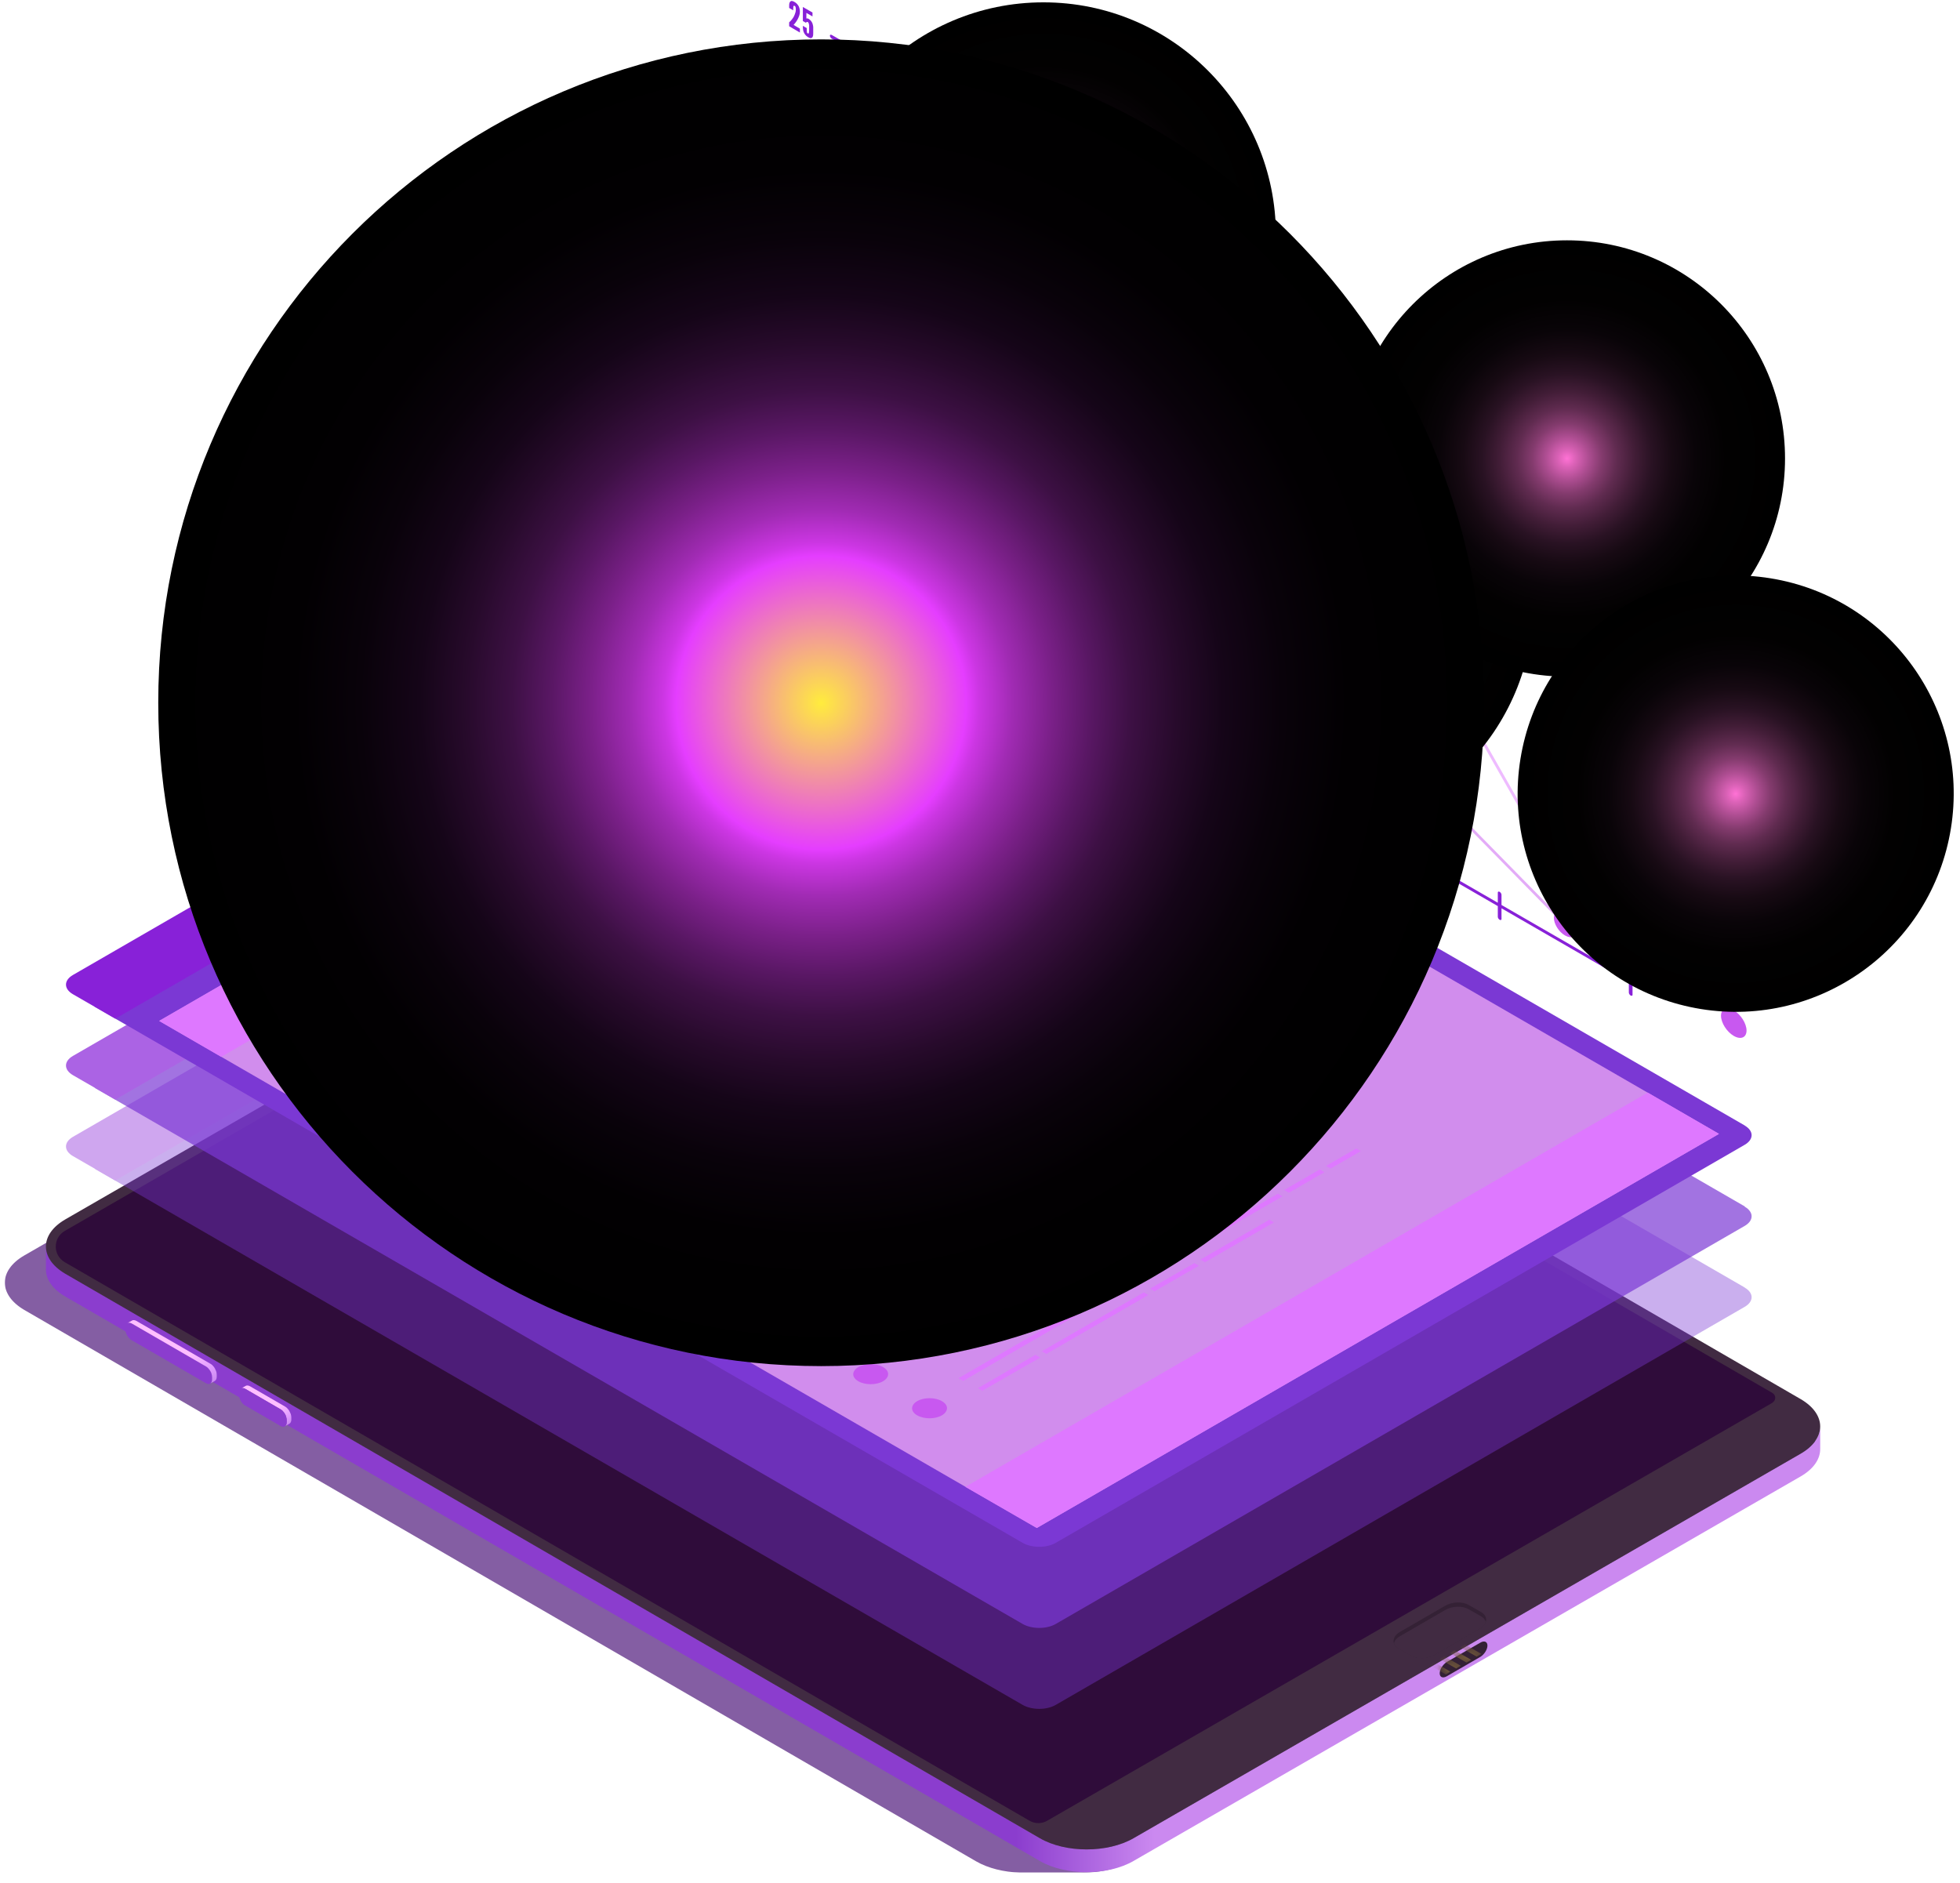 <svg width="178" height="171" viewBox="0 0 178 171" fill="none" xmlns="http://www.w3.org/2000/svg">
<g clip-path="url(#clip0_0_10356)">
<g style="mix-blend-mode:multiply" opacity="0.7">
<path d="M163.253 129.206L76.795 79.116C75.618 78.426 74.089 78.09 72.56 78.09H67.03C65.5 78.09 63.988 78.443 62.811 79.116L2.22 114.017C-0.15 115.38 -0.15 117.583 2.186 118.963L88.644 169.053C89.754 169.692 91.165 170.028 92.628 170.079C92.712 170.079 98.292 170.079 98.376 170.079C99.922 170.079 101.469 169.742 102.645 169.053L163.219 134.134C165.589 132.772 165.589 130.568 163.253 129.189V129.206Z" fill="#50197C"/>
</g>
<path d="M5.901 115.228L96.225 167.64L160.497 130.501C162.144 129.542 165.136 128.331 163.488 127.389L73.736 75.499C73.081 75.113 68.459 75.247 67.803 75.634L5.212 111.831C3.918 113.109 5.061 114.757 5.901 115.245V115.228Z" fill="#2F0C3A"/>
<path d="M165.304 129.542C165.304 130.45 164.715 131.342 163.522 132.032L102.948 166.95C100.578 168.312 96.763 168.312 94.426 166.95L5.918 115.666C4.758 114.993 4.17 114.101 4.17 113.21V115.296C4.17 116.187 4.758 117.079 5.918 117.751L94.426 169.019C96.763 170.381 100.595 170.381 102.948 169.019L163.522 134.1C164.715 133.411 165.304 132.519 165.304 131.611V129.525V129.542Z" fill="url(#paint0_linear_0_10356)"/>
<path d="M18.692 124.109L11.952 120.207C11.633 120.022 11.38 120.173 11.38 120.543V120.728C11.38 121.098 11.633 121.536 11.952 121.721L18.692 125.623C19.011 125.808 19.263 125.657 19.263 125.287V125.102C19.263 124.731 19.011 124.277 18.692 124.109Z" fill="#8B3DCE"/>
<path d="M19.633 124.547C19.583 124.412 19.515 124.294 19.448 124.177C19.347 124.042 19.247 123.941 19.129 123.874L12.389 119.972C12.238 119.888 12.086 119.871 11.986 119.938L11.565 120.173C11.666 120.106 11.818 120.123 11.969 120.207L18.709 124.109C18.826 124.177 18.944 124.294 19.028 124.412C19.112 124.53 19.179 124.648 19.213 124.782C19.247 124.883 19.263 125.001 19.263 125.102V125.287C19.263 125.472 19.196 125.606 19.095 125.657L19.515 125.421C19.616 125.354 19.683 125.236 19.683 125.051V124.866C19.683 124.765 19.667 124.648 19.633 124.547Z" fill="url(#paint1_linear_0_10356)"/>
<path d="M26.407 128.432C26.356 128.298 26.289 128.18 26.222 128.062C26.121 127.928 26.02 127.827 25.902 127.759L22.709 125.909C22.558 125.825 22.406 125.808 22.305 125.876L21.885 126.111C21.986 126.044 22.137 126.061 22.289 126.145L25.482 127.995C25.6 128.062 25.717 128.18 25.801 128.298C25.885 128.415 25.953 128.533 25.986 128.668C26.02 128.785 26.037 128.886 26.037 128.987V129.172C26.037 129.357 25.97 129.492 25.869 129.542L26.289 129.307C26.39 129.24 26.457 129.122 26.457 128.937V128.752C26.457 128.651 26.44 128.533 26.407 128.432Z" fill="url(#paint2_linear_0_10356)"/>
<path d="M25.465 127.995L22.272 126.144C21.952 125.959 21.7 126.111 21.7 126.481V126.666C21.7 127.036 21.952 127.49 22.272 127.658L25.465 129.508C25.784 129.693 26.037 129.542 26.037 129.172V128.987C26.037 128.617 25.784 128.163 25.465 127.995Z" fill="#8B3DCE"/>
<path d="M163.556 127.087L75.047 75.819C72.711 74.457 68.879 74.457 66.526 75.819L5.952 110.738C3.582 112.1 3.582 114.303 5.918 115.683L94.426 166.95C96.763 168.312 100.595 168.312 102.948 166.95L163.522 132.032C165.892 130.669 165.892 128.466 163.556 127.087ZM160.967 127.406L95.099 165.369C94.611 165.655 93.989 165.655 93.502 165.369L5.884 114.64C4.792 114.001 4.792 112.436 5.884 111.797L26.087 100.141L29.129 100.427L51.08 87.745L50.592 86.012L66.761 76.694C69.282 75.231 72.392 75.247 74.93 76.694L160.967 126.515C161.303 126.717 161.303 127.188 160.967 127.389V127.406Z" fill="#412B42"/>
<path d="M134.529 146.429L133.386 145.773C132.815 145.437 131.857 145.471 131.218 145.858L127.151 148.212C126.932 148.33 126.764 148.498 126.663 148.666C126.445 149.053 126.579 149.474 126.999 149.709L128.142 150.365C128.714 150.702 129.672 150.668 130.31 150.281L134.378 147.926C134.596 147.809 134.764 147.64 134.865 147.472C135.084 147.085 134.949 146.665 134.529 146.429Z" fill="#342135"/>
<path d="M134.529 146.817L133.386 146.161C132.814 145.824 131.856 145.858 131.218 146.245L127.15 148.6C126.932 148.717 126.764 148.886 126.663 149.054C126.629 149.121 126.613 149.188 126.596 149.256C126.663 149.441 126.797 149.609 126.999 149.727L128.142 150.382C128.713 150.719 129.671 150.685 130.31 150.298L134.378 147.944C134.596 147.826 134.764 147.658 134.865 147.489C134.899 147.422 134.915 147.355 134.932 147.288C134.865 147.103 134.731 146.934 134.529 146.817Z" fill="#412B42"/>
<path d="M39.836 93.346C39.466 93.564 38.877 93.564 38.525 93.346C38.155 93.127 38.172 92.791 38.525 92.589C38.894 92.37 39.483 92.37 39.836 92.589C40.205 92.808 40.188 93.144 39.836 93.346Z" fill="#191414"/>
<path opacity="0.1" d="M38.709 93.262C38.978 93.413 39.415 93.396 39.684 93.228C39.953 93.06 39.936 92.808 39.667 92.656C39.398 92.505 38.961 92.522 38.693 92.673C38.424 92.825 38.44 93.094 38.709 93.245V93.262Z" fill="#D0D6D6"/>
<path opacity="0.1" d="M38.911 93.11C39.062 93.194 39.297 93.177 39.432 93.11C39.583 93.026 39.566 92.891 39.432 92.807C39.281 92.723 39.045 92.74 38.911 92.807C38.76 92.891 38.776 93.026 38.911 93.11Z" fill="#D0D6D6"/>
<g style="mix-blend-mode:screen" opacity="0.2">
<path d="M39.079 93.01C39.079 93.01 39.214 93.043 39.281 93.01C39.331 92.976 39.331 92.926 39.281 92.892C39.231 92.858 39.147 92.858 39.079 92.892C39.029 92.926 39.029 92.976 39.079 93.01Z" fill="#D0D6D6"/>
</g>
<path d="M48.391 87.358L44.172 89.797C43.903 89.948 43.886 90.184 44.105 90.301C44.323 90.436 44.727 90.419 44.979 90.268L49.197 87.829C49.466 87.677 49.483 87.442 49.264 87.324C49.046 87.207 48.643 87.207 48.391 87.358Z" fill="#191414"/>
<path d="M33.146 96.155L28.927 98.594C28.675 98.745 28.642 98.98 28.86 99.098C29.079 99.233 29.482 99.216 29.734 99.064L33.953 96.626C34.222 96.474 34.239 96.239 34.02 96.121C33.802 95.987 33.398 96.003 33.146 96.155Z" fill="#191414"/>
<path d="M134.445 150.483L131.386 152.25C131.033 152.451 130.748 152.334 130.748 151.98C130.748 151.627 131.033 151.173 131.386 150.954L134.445 149.188C134.798 148.986 135.084 149.104 135.084 149.457C135.084 149.811 134.798 150.265 134.445 150.483Z" fill="#342135"/>
<mask id="mask0_0_10356" style="mask-type:luminance" maskUnits="userSpaceOnUse" x="130" y="149" width="6" height="4">
<path d="M134.445 150.483L131.386 152.25C131.033 152.451 130.748 152.334 130.748 151.98C130.748 151.627 131.033 151.173 131.386 150.954L134.445 149.188C134.798 148.986 135.084 149.104 135.084 149.457C135.084 149.811 134.798 150.265 134.445 150.483Z" fill="white"/>
</mask>
<g mask="url(#mask0_0_10356)">
<path d="M130.21 150.955L129.79 151.207L131.302 152.082L131.722 151.829L130.21 150.955ZM131.151 150.416L130.731 150.669L132.243 151.543L132.664 151.291L131.151 150.416ZM132.092 149.878L131.672 150.13L133.185 151.005L133.605 150.753L132.092 149.878ZM133.017 149.34L132.596 149.592L134.109 150.467L134.529 150.214L133.017 149.34Z" fill="#7C633C"/>
</g>
<g opacity="0.4">
<g style="mix-blend-mode:screen">
<path d="M158.462 116.944L74.19 68.251L8.59 106.146L92.863 154.84C93.703 155.328 95.064 155.328 95.888 154.84L158.446 118.694C159.286 118.206 159.286 117.432 158.446 116.944H158.462Z" fill="#7B38D4"/>
</g>
<path d="M76.072 69.327L10.472 107.222L6.623 105.002C5.783 104.514 5.783 103.741 6.623 103.253L69.181 67.107C70.021 66.619 71.383 66.619 72.206 67.107L76.055 69.327H76.072Z" fill="#8821D8"/>
</g>
<g opacity="0.7">
<g style="mix-blend-mode:screen">
<path d="M158.462 109.577L74.19 60.883L8.59 98.796L92.863 147.49C93.703 147.977 95.064 147.977 95.888 147.49L158.446 111.343C159.286 110.856 159.286 110.082 158.446 109.594L158.462 109.577Z" fill="#7B38D4"/>
</g>
<path d="M76.072 61.977L10.472 99.872L6.623 97.652C5.783 97.164 5.783 96.391 6.623 95.903L69.181 59.757C70.021 59.269 71.383 59.269 72.206 59.757L76.055 61.977H76.072Z" fill="#8821D8"/>
</g>
<g style="mix-blend-mode:screen">
<path d="M158.462 102.227L74.19 53.533L8.59 91.428L92.863 140.122C93.703 140.61 95.064 140.61 95.888 140.122L158.446 103.976C159.286 103.488 159.286 102.714 158.446 102.227H158.462Z" fill="#7B38D4"/>
</g>
<path d="M76.072 54.626L10.472 92.522L6.623 90.301C5.783 89.814 5.783 89.04 6.623 88.552L69.181 52.406C70.021 51.918 71.383 51.918 72.206 52.406L76.055 54.626H76.072Z" fill="#8821D8"/>
<path d="M65.198 59.773L61.786 61.741L58.391 59.773L61.786 57.805L65.198 59.773Z" fill="#6811BC"/>
<path d="M69.416 57.334L66.004 59.302L62.609 57.334L66.004 55.366L69.416 57.334Z" fill="#6811BC"/>
<path d="M63.685 57.334L66.004 58.679L68.324 57.334L66.004 55.988L63.685 57.334ZM67.534 57.334L66.004 58.209L64.475 57.334L66.004 56.459L67.534 57.334Z" fill="#F6C2FF"/>
<path d="M73.635 54.895L70.223 56.863L66.828 54.895L70.223 52.927L73.635 54.895Z" fill="#6811BC"/>
<path d="M68.223 55.063H70.038V56.106H70.627V55.063H72.442V54.727H70.627V53.667H70.038V54.727H68.223V55.063Z" fill="#F6C2FF"/>
<path d="M64.072 59.807L61.886 61.068L61.466 60.833L63.651 59.571L64.072 59.807Z" fill="#F6C2FF"/>
<path opacity="0.3" d="M156.11 102.984L94.157 138.777L14.456 92.724L76.409 56.931L156.11 102.984Z" fill="#FFBBFA"/>
<g style="mix-blend-mode:overlay" opacity="0.5">
<path d="M156.11 102.984L94.157 138.777L14.456 92.724L76.409 56.931L156.11 102.984Z" fill="#FFBBFA"/>
</g>
<path d="M82.056 60.194L20.087 95.987L14.456 92.724L76.409 56.931L82.056 60.194Z" fill="#DE78FF"/>
<path d="M87.669 135.043L94.157 138.777L156.11 102.984L149.639 99.233L87.669 135.043Z" fill="#DE78FF"/>
<path opacity="0.9" d="M97.468 87.442C88.981 92.336 75.232 92.336 66.744 87.442C58.257 82.547 58.257 74.591 66.744 69.68C75.232 64.785 88.981 64.785 97.468 69.68C105.956 74.574 105.956 82.53 97.468 87.442Z" fill="#F6C2FF"/>
<path d="M97.468 87.442C88.981 92.336 75.232 92.336 66.744 87.442V89.191C75.232 94.085 88.981 94.085 97.468 89.191C101.754 86.718 103.889 83.455 103.838 80.192V78.443C103.889 81.689 101.771 84.952 97.468 87.442Z" fill="#DE78FF"/>
<path d="M82.425 72.758L82.308 78.325L81.921 78.443L66.727 69.68L66.744 63.776L82.425 72.758Z" fill="#DE78FF"/>
<path d="M82.308 72.758V78.611L97.67 69.73L97.686 63.826L82.308 72.758Z" fill="#DE78FF"/>
<g style="mix-blend-mode:screen" opacity="0.5">
<path d="M97.687 63.827L82.308 72.775L66.744 63.776C75.316 58.881 89.098 58.898 97.687 63.827Z" fill="#FFBBFA"/>
</g>
<path d="M60.307 74.894V77.939L82.308 78.376V74.894H60.307Z" fill="#DE78FF"/>
<g style="mix-blend-mode:overlay" opacity="0.5">
<path d="M66.727 65.878C62.458 68.385 60.307 71.631 60.307 74.894H82.308L66.727 65.878Z" fill="#FFBBFA"/>
</g>
<path d="M66.71 85.625C63.635 83.842 61.433 81.521 60.593 78.864C60.391 78.157 60.307 77.484 60.307 76.778V77.299C60.29 78.393 60.307 81 60.593 82.076L60.626 82.194C61.298 84.818 63.366 87.223 66.862 89.242C66.996 89.326 67.147 89.393 67.282 89.477V85.928C67.097 85.827 66.895 85.709 66.71 85.608V85.625Z" fill="#DE78FF"/>
<path d="M82.308 76.811V78.611L67.282 87.745V85.945L82.308 76.811Z" fill="#DE78FF"/>
<g style="mix-blend-mode:overlay" opacity="0.5">
<path d="M82.308 76.811L67.282 85.945C67.08 85.844 66.895 85.726 66.71 85.625C63.635 83.842 61.433 81.521 60.592 78.864C60.407 78.241 60.307 77.535 60.307 76.778L82.308 76.811Z" fill="#FFBBFA"/>
</g>
<path d="M40.541 90.755L30.709 96.44L29.684 95.852L39.533 90.166L40.541 90.755Z" fill="#C858F0"/>
<path d="M37.364 94.758L32.591 97.517L31.566 96.945L36.339 94.186L37.364 94.758Z" fill="#C858F0"/>
<path d="M49.953 89.662L34.474 98.61L33.448 98.022L48.945 89.073L49.953 89.662Z" fill="#FFBBFA"/>
<path d="M59.097 86.55L36.34 99.703L35.331 99.115L58.088 85.961L59.097 86.55Z" fill="#DE78FF"/>
<path d="M59.248 88.653L38.222 100.78L37.213 100.208L58.24 88.064L59.248 88.653Z" fill="#DE78FF"/>
<path d="M58.139 91.462L40.104 101.873L39.096 101.285L57.113 90.873L58.139 91.462Z" fill="#C858F0"/>
<path d="M56.475 94.59L41.986 102.966L40.978 102.378L55.449 94.018L56.475 94.59Z" fill="#C858F0"/>
<path d="M55.315 97.45L43.869 104.043L42.861 103.471L54.29 96.861L55.315 97.45Z" fill="#C858F0"/>
<path d="M63.769 94.724L45.752 105.136L44.743 104.547L62.761 94.136L63.769 94.724Z" fill="#DE78FF"/>
<path d="M66.458 95.347L47.634 106.23L46.626 105.641L65.45 94.758L66.458 95.347Z" fill="#DE78FF"/>
<path d="M65.08 98.324L49.516 107.306L48.508 106.717L64.072 97.735L65.08 98.324Z" fill="#FFBBFA"/>
<path d="M64.206 100.998L51.399 108.399L50.391 107.81L63.198 100.41L64.206 100.998Z" fill="#C858F0"/>
<path d="M71.383 99.031L53.281 109.493L52.273 108.904L70.358 98.442L71.383 99.031Z" fill="#FFBBFA"/>
<path d="M74.375 99.468L55.164 110.569L54.155 109.98L73.35 98.896L74.375 99.468Z" fill="#FFBBFA"/>
<path d="M55.786 110.67L55.164 111.023L28.894 95.852L29.499 95.499L55.786 110.67Z" fill="#C858F0"/>
<path d="M64.004 114.808C64.626 115.162 64.626 115.733 64.004 116.104C63.383 116.457 62.391 116.457 61.769 116.104C61.147 115.75 61.147 115.178 61.769 114.808C62.391 114.455 63.383 114.455 64.004 114.808Z" fill="#C858F0"/>
<path d="M69.433 117.953C70.055 118.307 70.055 118.878 69.433 119.249C68.811 119.602 67.82 119.602 67.198 119.249C66.576 118.895 66.576 118.323 67.198 117.953C67.82 117.6 68.811 117.6 69.433 117.953Z" fill="#C858F0"/>
<path d="M74.795 121.032C75.417 121.385 75.417 121.957 74.795 122.327C74.173 122.68 73.181 122.68 72.56 122.327C71.938 121.973 71.938 121.402 72.56 121.032C73.181 120.678 74.173 120.678 74.795 121.032Z" fill="#C858F0"/>
<path d="M80.19 124.16C80.812 124.513 80.812 125.085 80.19 125.455C79.568 125.808 78.577 125.808 77.955 125.455C77.333 125.102 77.333 124.53 77.955 124.16C78.577 123.807 79.568 123.807 80.19 124.16Z" fill="#C858F0"/>
<path d="M85.535 127.255C86.157 127.608 86.157 128.18 85.535 128.55C84.913 128.904 83.921 128.904 83.299 128.55C82.677 128.197 82.677 127.625 83.299 127.255C83.921 126.902 84.913 126.902 85.535 127.255Z" fill="#C858F0"/>
<path d="M92.998 99.418L96.225 97.551L95.805 97.315L92.578 99.182L92.998 99.418ZM78.577 107.744L85.821 103.556L85.401 103.32L78.157 107.508L78.577 107.744ZM86.392 103.236L92.426 99.754L92.006 99.519L85.972 103.001L86.392 103.236ZM78.005 108.08L77.585 107.845L67.333 113.765L67.753 114.001L78.005 108.08ZM96.796 97.231L101.385 94.574L100.964 94.338L96.376 96.996L96.796 97.231ZM66.156 113.008L69.534 111.057L69.114 110.822L65.736 112.773L66.156 113.008ZM95.754 95.431L96.174 95.667L100.191 93.346L99.771 93.11L95.754 95.431ZM88.325 100.208L95.603 96.003L95.183 95.768L87.905 99.973L88.325 100.208ZM84.527 102.395L87.754 100.528L87.334 100.293L84.106 102.16L84.527 102.395ZM79.938 105.053L83.955 102.731L83.535 102.496L79.518 104.817L79.938 105.053ZM70.106 110.738L79.367 105.389L78.947 105.153L69.686 110.502L70.106 110.738Z" fill="#DE78FF"/>
<path d="M89.468 104.968L89.888 105.204L95.922 101.722L95.502 101.487L89.468 104.968ZM89.317 105.54L88.897 105.305L81.653 109.493L82.073 109.728L89.317 105.54ZM90.611 106.23L91.031 106.465L95.048 104.144L94.628 103.909L90.611 106.23ZM95.199 103.572L95.62 103.808L98.847 101.941L98.426 101.705L95.199 103.572ZM106.276 97.181L98.998 101.386L99.418 101.621L106.696 97.416L106.276 97.181ZM80.627 112.47L80.207 112.235L72.442 116.725L72.862 116.961L80.627 112.47ZM102.712 97.315L96.073 101.15L96.493 101.386L103.133 97.551L102.712 97.315ZM81.518 110.048L81.098 109.812L70.761 115.784L71.181 116.019L81.518 110.048ZM103.284 96.979L103.704 97.214L107.587 94.977L107.166 94.742L103.284 96.979ZM90.46 106.802L90.04 106.566L80.778 111.915L81.199 112.15L90.46 106.802Z" fill="#DE78FF"/>
<path d="M92.039 109.88L92.46 110.115L96.477 107.794L96.056 107.559L92.039 109.88ZM93.031 111.713L92.611 111.478L85.468 115.599L85.888 115.834L93.031 111.713ZM99.855 105.372L96.628 107.239L97.048 107.475L100.275 105.607L99.855 105.372ZM100.426 105.036L100.847 105.271L108.124 101.066L107.704 100.831L100.426 105.036ZM108.007 103.051L112.242 100.612L111.822 100.376L107.586 102.815L108.007 103.051ZM82.056 116.137L81.636 115.901L76.392 118.929L76.812 119.164L82.056 116.137ZM91.468 110.216L82.207 115.565L82.627 115.8L91.888 110.452L91.468 110.216ZM93.182 111.141L93.603 111.377L100.847 107.189L100.426 106.953L93.182 111.141ZM107.032 103.135L100.998 106.617L101.418 106.852L107.452 103.37L107.032 103.135ZM110.444 99.249L108.275 100.511L108.696 100.746L110.864 99.485L110.444 99.249ZM85.316 116.17L84.896 115.935L78.039 119.905L78.459 120.14L85.316 116.17Z" fill="#DE78FF"/>
<path d="M94.628 117.012L101.872 112.824L101.452 112.588L94.208 116.776L94.628 117.012ZM102.426 112.504L108.46 109.022L108.04 108.787L102.006 112.269L102.426 112.504ZM94.056 117.348L93.636 117.113L83.383 123.033L83.804 123.269L94.056 117.348ZM82.19 122.277L85.569 120.325L85.148 120.09L81.77 122.041L82.19 122.277ZM111.788 104.7L112.208 104.935L116.225 102.614L115.805 102.378L111.788 104.7ZM104.359 109.476L111.637 105.271L111.217 105.036L103.939 109.241L104.359 109.476ZM100.561 111.663L103.788 109.796L103.368 109.561L100.141 111.428L100.561 111.663ZM95.972 114.321L99.989 111.999L99.569 111.764L95.552 114.085L95.972 114.321ZM86.14 119.989L95.401 114.64L94.981 114.405L85.72 119.754L86.14 119.989Z" fill="#DE78FF"/>
<path d="M110.023 111.898L110.444 112.151L116.478 108.652L116.057 108.417L110.023 111.898Z" fill="#DE78FF"/>
<path d="M104.443 117.045L104.847 117.281L108.881 114.96L108.46 114.724L104.443 117.045Z" fill="#DE78FF"/>
<path d="M109.452 112.235L102.208 116.406L102.628 116.659L109.872 112.47L109.452 112.235Z" fill="#DE78FF"/>
<path d="M115.268 110.788L109.015 114.404L109.435 114.64L115.688 111.024L115.268 110.788Z" fill="#DE78FF"/>
<path d="M102.057 116.978L101.637 116.743L87.048 125.17L87.468 125.422L102.057 116.978Z" fill="#DE78FF"/>
<path d="M116.629 108.08L117.049 108.333L120.276 106.466L119.856 106.213L116.629 108.08Z" fill="#DE78FF"/>
<path d="M94.46 123.302L94.04 123.05L88.812 126.077L89.216 126.313L94.46 123.302Z" fill="#DE78FF"/>
<path d="M103.872 117.382L94.611 122.731L95.031 122.966L104.292 117.617L103.872 117.382Z" fill="#DE78FF"/>
<path d="M120.427 105.894L120.847 106.129L123.587 104.548L123.167 104.312L120.427 105.894Z" fill="#DE78FF"/>
<path d="M148.093 87.879C147.992 87.829 147.925 87.862 147.925 87.947V88.872L136.361 82.194V81.269C136.361 81.168 136.277 81.05 136.193 81C136.092 80.949 136.025 80.983 136.025 81.067V81.992L124.461 75.315V74.39C124.461 74.289 124.377 74.171 124.293 74.121C124.193 74.07 124.125 74.104 124.125 74.188V75.113L112.562 68.435V67.51C112.562 67.409 112.478 67.291 112.394 67.241C112.293 67.191 112.226 67.224 112.226 67.308V68.234L100.662 61.556V60.631C100.662 60.53 100.578 60.412 100.494 60.362C100.393 60.311 100.326 60.345 100.326 60.429V61.354L88.762 54.676V53.751C88.762 53.651 88.678 53.533 88.594 53.482C88.493 53.432 88.426 53.465 88.426 53.55V54.475L78.476 48.722L76.863 47.797V39.37L77.905 39.976C78.005 40.026 78.073 39.993 78.073 39.908C78.073 39.824 77.989 39.69 77.905 39.639L76.863 39.034V30.607L77.905 31.213C78.005 31.263 78.073 31.229 78.073 31.145C78.073 31.061 77.989 30.927 77.905 30.876L76.863 30.271V21.844L77.905 22.449C78.005 22.5 78.073 22.466 78.073 22.382C78.073 22.298 77.989 22.163 77.905 22.113L76.863 21.507V13.081L77.905 13.686C78.005 13.737 78.073 13.703 78.073 13.619C78.073 13.535 77.989 13.4 77.905 13.35L76.863 12.744V4.267L77.905 4.872C78.005 4.923 78.073 4.889 78.073 4.805C78.073 4.721 77.989 4.586 77.905 4.536L75.535 3.174C75.434 3.123 75.367 3.157 75.367 3.241C75.367 3.325 75.451 3.46 75.535 3.51L76.526 4.082V12.509L75.535 11.937C75.434 11.886 75.367 11.92 75.367 12.004C75.367 12.088 75.451 12.223 75.535 12.273L76.526 12.845V21.272L75.535 20.7C75.434 20.65 75.367 20.683 75.367 20.767C75.367 20.852 75.451 20.986 75.535 21.037L76.526 21.608V30.035L75.535 29.463C75.434 29.413 75.367 29.447 75.367 29.531C75.367 29.615 75.451 29.749 75.535 29.8L76.526 30.372V38.798L75.535 38.227C75.434 38.176 75.367 38.21 75.367 38.294C75.367 38.378 75.451 38.513 75.535 38.563L76.526 39.135V47.73C76.526 47.831 76.611 47.949 76.695 47.999L78.476 49.025L88.426 54.778V55.753C88.426 55.854 88.51 55.972 88.594 56.022C88.695 56.073 88.762 56.039 88.762 55.955V54.979L100.326 61.657V62.632C100.326 62.733 100.41 62.851 100.494 62.901C100.595 62.952 100.662 62.918 100.662 62.834V61.859L112.226 68.536V69.512C112.226 69.613 112.31 69.73 112.394 69.781C112.495 69.831 112.562 69.798 112.562 69.714V68.738L124.125 75.416V76.391C124.125 76.492 124.209 76.61 124.293 76.66C124.394 76.711 124.461 76.677 124.461 76.593V75.618L136.025 82.295V83.271C136.025 83.371 136.109 83.489 136.193 83.54C136.294 83.59 136.361 83.556 136.361 83.472V82.497L147.925 89.174V90.15C147.925 90.251 148.009 90.369 148.093 90.419C148.194 90.469 148.261 90.436 148.261 90.352V88.098C148.261 87.997 148.177 87.879 148.093 87.829V87.879Z" fill="#8821D8"/>
<path d="M73.803 46.956C73.803 47.057 73.787 47.141 73.736 47.191C73.703 47.242 73.652 47.276 73.585 47.292C73.518 47.292 73.434 47.292 73.316 47.208C73.198 47.141 73.097 47.057 73.03 46.956C72.963 46.872 72.913 46.771 72.896 46.687C72.862 46.586 72.845 46.485 72.829 46.384V44.938C72.829 44.837 72.845 44.769 72.896 44.702C72.93 44.651 72.963 44.618 73.03 44.601C73.097 44.601 73.198 44.601 73.316 44.685C73.434 44.752 73.534 44.837 73.585 44.921C73.652 45.005 73.703 45.106 73.736 45.19C73.77 45.291 73.787 45.392 73.803 45.492V46.939V46.956ZM73.451 45.307C73.451 45.307 73.451 45.19 73.4 45.123C73.4 45.089 73.35 45.072 73.333 45.055C73.266 45.022 73.232 45.055 73.232 45.089C73.232 45.106 73.232 45.139 73.232 45.173V46.62C73.232 46.62 73.232 46.754 73.282 46.804C73.282 46.838 73.316 46.855 73.35 46.872C73.417 46.905 73.451 46.872 73.451 46.838C73.451 46.821 73.451 46.788 73.451 46.754V45.307Z" fill="#8821D8"/>
<path d="M73.467 37.335C73.467 37.234 73.434 37.133 73.35 37.082C73.316 37.066 73.282 37.082 73.249 37.082C73.215 37.099 73.215 37.15 73.215 37.166L72.913 36.998V35.703L73.787 36.208V36.561L73.232 36.241V36.746C73.232 36.746 73.316 36.746 73.366 36.746C73.635 36.88 73.719 37.049 73.787 37.2C73.837 37.352 73.854 37.486 73.854 37.52V38.075C73.854 38.193 73.854 38.344 73.787 38.445C73.719 38.546 73.602 38.579 73.383 38.445C73.165 38.31 73.047 38.142 72.98 37.957C72.913 37.772 72.913 37.587 72.913 37.419L73.266 37.621V37.721C73.266 37.839 73.266 37.94 73.282 37.991C73.282 38.058 73.333 38.092 73.366 38.108C73.4 38.125 73.434 38.108 73.45 38.092C73.45 38.058 73.484 37.974 73.484 37.856V37.301L73.467 37.335Z" fill="#8821D8"/>
<path d="M72.005 26.957V26.721C72.156 26.772 72.24 26.755 72.307 26.721C72.341 26.704 72.375 26.671 72.391 26.637L72.61 26.755V29.211L72.257 29.009V27.075L72.022 26.94L72.005 26.957Z" fill="#8821D8"/>
<path d="M73.803 29.412C73.803 29.513 73.787 29.597 73.736 29.648C73.703 29.698 73.652 29.732 73.585 29.749C73.518 29.749 73.434 29.749 73.316 29.665C73.198 29.597 73.097 29.513 73.03 29.412C72.963 29.328 72.913 29.227 72.896 29.143C72.862 29.042 72.845 28.942 72.829 28.84V27.394C72.829 27.293 72.845 27.226 72.896 27.159C72.93 27.108 72.963 27.074 73.03 27.058C73.097 27.058 73.198 27.058 73.316 27.142C73.434 27.209 73.534 27.293 73.585 27.377C73.652 27.461 73.703 27.562 73.736 27.646C73.77 27.747 73.787 27.848 73.803 27.949V29.396V29.412ZM73.451 27.764C73.451 27.764 73.451 27.646 73.4 27.579C73.4 27.545 73.35 27.529 73.333 27.512C73.266 27.478 73.232 27.512 73.232 27.545C73.232 27.562 73.232 27.596 73.232 27.63V29.076C73.232 29.076 73.232 29.211 73.282 29.261C73.282 29.295 73.316 29.311 73.35 29.328C73.417 29.362 73.451 29.328 73.451 29.295C73.451 29.278 73.451 29.244 73.451 29.211V27.764Z" fill="#8821D8"/>
<path d="M72.039 18.194V17.958C72.19 18.009 72.274 17.992 72.341 17.958C72.375 17.941 72.408 17.908 72.425 17.874L72.644 17.992V20.448L72.291 20.246V18.311L72.055 18.177L72.039 18.194Z" fill="#8821D8"/>
<path d="M73.467 19.792C73.467 19.691 73.434 19.59 73.35 19.539C73.316 19.523 73.282 19.539 73.249 19.539C73.215 19.556 73.215 19.607 73.215 19.623L72.913 19.455V18.16L73.787 18.665V19.018L73.232 18.698V19.203C73.232 19.203 73.316 19.203 73.366 19.203C73.635 19.338 73.719 19.506 73.787 19.657C73.837 19.808 73.854 19.943 73.854 19.977V20.532C73.854 20.649 73.854 20.801 73.787 20.902C73.719 21.003 73.602 21.036 73.383 20.902C73.165 20.767 73.047 20.599 72.98 20.414C72.913 20.229 72.913 20.044 72.913 19.876L73.266 20.078V20.179C73.266 20.296 73.266 20.397 73.282 20.448C73.282 20.515 73.333 20.549 73.366 20.565C73.4 20.582 73.434 20.565 73.45 20.549C73.45 20.515 73.484 20.431 73.484 20.313V19.758L73.467 19.792Z" fill="#8821D8"/>
<path d="M71.635 9.447V9.279C71.635 9.111 71.652 8.96 71.736 8.892C71.803 8.808 71.921 8.808 72.123 8.926C72.308 9.027 72.425 9.178 72.509 9.33C72.576 9.481 72.61 9.649 72.61 9.818C72.61 10.07 72.509 10.305 72.392 10.524C72.274 10.743 72.123 10.911 72.039 11.012L72.61 11.348V11.701L71.635 11.13V10.776C71.753 10.675 71.854 10.558 71.938 10.44C72.022 10.339 72.089 10.204 72.139 10.07C72.19 9.935 72.24 9.784 72.24 9.649C72.24 9.582 72.24 9.498 72.224 9.431C72.224 9.363 72.173 9.296 72.123 9.279C72.072 9.246 72.039 9.279 72.022 9.313C72.022 9.363 72.005 9.431 72.005 9.515V9.683L71.652 9.481L71.635 9.447Z" fill="#8821D8"/>
<path d="M73.803 11.87C73.803 11.97 73.787 12.055 73.736 12.105C73.703 12.155 73.652 12.189 73.585 12.206C73.518 12.206 73.434 12.206 73.316 12.122C73.198 12.055 73.097 11.97 73.03 11.87C72.963 11.785 72.913 11.684 72.896 11.6C72.862 11.499 72.845 11.399 72.829 11.298V9.851C72.829 9.75 72.845 9.683 72.896 9.616C72.93 9.565 72.963 9.531 73.03 9.515C73.097 9.515 73.198 9.515 73.316 9.599C73.434 9.666 73.534 9.75 73.585 9.834C73.652 9.918 73.703 10.019 73.736 10.103C73.77 10.204 73.787 10.305 73.803 10.406V11.853V11.87ZM73.451 10.221C73.451 10.221 73.451 10.103 73.4 10.036C73.4 10.002 73.35 9.986 73.333 9.969C73.266 9.935 73.232 9.969 73.232 10.002C73.232 10.019 73.232 10.053 73.232 10.086V11.533C73.232 11.533 73.232 11.668 73.282 11.718C73.282 11.752 73.316 11.768 73.35 11.785C73.417 11.819 73.451 11.785 73.451 11.752C73.451 11.735 73.451 11.701 73.451 11.668V10.221Z" fill="#8821D8"/>
<path d="M71.669 0.701V0.533C71.669 0.364 71.686 0.213 71.77 0.146C71.837 0.062 71.955 0.062 72.156 0.179C72.341 0.28 72.459 0.432 72.543 0.583C72.61 0.735 72.644 0.903 72.644 1.071C72.644 1.323 72.543 1.559 72.425 1.777C72.308 1.996 72.156 2.164 72.072 2.265L72.644 2.602V2.955L71.669 2.383V2.03C71.787 1.929 71.887 1.811 71.972 1.693C72.055 1.592 72.123 1.458 72.173 1.323C72.224 1.189 72.274 1.037 72.274 0.903C72.274 0.835 72.274 0.751 72.257 0.684C72.257 0.617 72.207 0.55 72.156 0.533C72.106 0.499 72.072 0.533 72.055 0.566C72.055 0.617 72.039 0.684 72.039 0.768V0.936L71.686 0.735L71.669 0.701Z" fill="#8821D8"/>
<path d="M73.467 2.249C73.467 2.148 73.434 2.047 73.35 1.996C73.316 1.979 73.282 1.996 73.249 1.996C73.215 2.013 73.215 2.063 73.215 2.08L72.913 1.912V0.634L73.787 1.138V1.492L73.232 1.172V1.677C73.232 1.677 73.316 1.677 73.366 1.677C73.635 1.811 73.719 1.979 73.787 2.131C73.837 2.282 73.854 2.417 73.854 2.45V3.005C73.854 3.123 73.854 3.275 73.787 3.375C73.719 3.476 73.602 3.51 73.383 3.375C73.165 3.241 73.047 3.073 72.98 2.888C72.913 2.703 72.913 2.518 72.913 2.349L73.266 2.551V2.652C73.266 2.77 73.266 2.871 73.282 2.921C73.282 2.989 73.333 3.022 73.366 3.039C73.4 3.056 73.434 3.039 73.45 3.022C73.45 2.989 73.484 2.904 73.484 2.787V2.232L73.467 2.249Z" fill="#8821D8"/>
<g opacity="0.5">
<path d="M82.594 49.714C82.594 49.714 82.543 49.681 82.527 49.647C82.443 49.563 82.409 49.428 82.443 49.378L94.359 31.7C94.359 31.7 94.51 31.666 94.594 31.75C94.678 31.835 94.712 31.969 94.678 32.02L82.762 49.697C82.762 49.697 82.678 49.748 82.611 49.697L82.594 49.714Z" fill="#DE78FF"/>
<path d="M106.41 59.958C106.41 59.958 106.292 59.857 106.259 59.789L94.342 31.851C94.292 31.75 94.325 31.649 94.409 31.649C94.493 31.649 94.594 31.733 94.645 31.851L106.561 59.789C106.612 59.89 106.578 59.991 106.494 59.991C106.46 59.991 106.443 59.991 106.41 59.958Z" fill="#DE78FF"/>
<path d="M106.41 59.958C106.41 59.958 106.293 59.857 106.259 59.789C106.209 59.689 106.242 59.588 106.326 59.588L118.243 59.453C118.243 59.453 118.428 59.537 118.478 59.655C118.529 59.756 118.495 59.857 118.411 59.857L106.494 59.991C106.494 59.991 106.444 59.991 106.41 59.958Z" fill="#DE78FF"/>
<path d="M118.327 59.823C118.327 59.823 118.276 59.789 118.243 59.755C118.159 59.654 118.125 59.537 118.176 59.486L130.092 45.307C130.092 45.307 130.243 45.29 130.327 45.374C130.411 45.475 130.445 45.593 130.395 45.643L118.478 59.823C118.478 59.823 118.394 59.856 118.327 59.823Z" fill="#DE78FF"/>
<path d="M130.243 45.661C130.243 45.661 130.142 45.593 130.109 45.526C130.042 45.425 130.058 45.307 130.109 45.291L142.025 41.641C142.025 41.641 142.21 41.691 142.261 41.792C142.328 41.893 142.311 42.011 142.261 42.028L130.344 45.677C130.344 45.677 130.277 45.677 130.226 45.661H130.243Z" fill="#DE78FF"/>
<path d="M82.594 44.45C82.594 44.45 82.493 44.382 82.459 44.315C82.392 44.214 82.409 44.096 82.459 44.08L94.376 40.43C94.376 40.43 94.561 40.48 94.611 40.581C94.678 40.682 94.662 40.8 94.611 40.816L82.695 44.467C82.695 44.467 82.627 44.467 82.577 44.45H82.594Z" fill="#DE78FF"/>
<path d="M94.51 40.8C94.51 40.8 94.443 40.749 94.409 40.716C94.325 40.615 94.308 40.497 94.359 40.447L106.275 29.783C106.275 29.783 106.427 29.783 106.511 29.867C106.595 29.968 106.612 30.085 106.561 30.136L94.645 40.8C94.645 40.8 94.561 40.817 94.51 40.8Z" fill="#DE78FF"/>
<path d="M118.327 49.294C118.327 49.294 118.243 49.227 118.209 49.176L106.293 30.018C106.225 29.917 106.225 29.799 106.293 29.783C106.36 29.749 106.461 29.816 106.528 29.934L118.444 49.092C118.512 49.193 118.512 49.311 118.444 49.328C118.411 49.328 118.36 49.328 118.327 49.311V49.294Z" fill="#DE78FF"/>
<path d="M130.243 59.689L118.293 49.26C118.209 49.176 118.159 49.058 118.176 48.974C118.209 48.907 118.293 48.907 118.394 48.974L130.311 59.369C130.395 59.453 130.445 59.571 130.428 59.655C130.411 59.722 130.344 59.722 130.26 59.689H130.243Z" fill="#DE78FF"/>
<path d="M142.143 80.613C142.143 80.613 142.042 80.528 142.009 80.478L130.092 59.554C130.025 59.453 130.042 59.352 130.109 59.319C130.176 59.302 130.294 59.369 130.344 59.47L142.261 80.394C142.328 80.495 142.311 80.596 142.244 80.629C142.21 80.629 142.177 80.629 142.126 80.613H142.143Z" fill="#DE78FF"/>
<path d="M82.594 41.254C82.594 41.254 82.46 41.119 82.426 41.035C82.392 40.934 82.443 40.867 82.544 40.884L94.46 43.945C94.544 43.979 94.645 44.08 94.679 44.181C94.712 44.282 94.662 44.349 94.561 44.332L82.644 41.271C82.644 41.271 82.611 41.271 82.594 41.254Z" fill="#C858F0"/>
<path d="M94.511 44.315C94.511 44.315 94.427 44.265 94.393 44.214C94.326 44.113 94.309 43.996 94.376 43.962L106.293 36.813C106.293 36.813 106.461 36.83 106.528 36.931C106.595 37.032 106.612 37.15 106.545 37.184L94.628 44.332C94.628 44.332 94.544 44.332 94.494 44.332L94.511 44.315Z" fill="#C858F0"/>
<path d="M106.41 37.15C106.41 37.15 106.326 37.099 106.293 37.049C106.225 36.948 106.208 36.83 106.276 36.797L118.192 29.648C118.192 29.648 118.36 29.665 118.428 29.766C118.495 29.867 118.512 29.984 118.444 30.018L106.528 37.166C106.528 37.166 106.444 37.166 106.393 37.166L106.41 37.15Z" fill="#C858F0"/>
<path d="M130.243 71.967C130.243 71.967 130.109 71.85 130.075 71.765L118.158 29.799C118.125 29.698 118.175 29.631 118.259 29.648C118.343 29.665 118.444 29.766 118.478 29.884L130.394 71.85C130.428 71.95 130.378 72.018 130.294 72.001C130.277 72.001 130.26 72.001 130.243 71.984V71.967Z" fill="#C858F0"/>
<path d="M142.143 84.111C142.143 84.111 142.093 84.078 142.076 84.061L130.159 71.917C130.075 71.833 130.042 71.698 130.075 71.648C130.109 71.581 130.21 71.597 130.294 71.698L142.21 83.842C142.294 83.926 142.328 84.061 142.294 84.111C142.261 84.162 142.21 84.162 142.143 84.111Z" fill="#C858F0"/>
<path d="M82.594 37.436C82.594 37.436 82.543 37.402 82.51 37.369C82.426 37.285 82.392 37.15 82.443 37.099L94.359 21.171C94.359 21.171 94.51 21.137 94.594 21.238C94.678 21.322 94.712 21.457 94.662 21.507L82.745 37.436C82.745 37.436 82.661 37.469 82.594 37.436Z" fill="#FFBBFA"/>
<path d="M106.41 38.916C106.41 38.916 106.326 38.849 106.292 38.815L94.376 21.406C94.308 21.305 94.292 21.188 94.376 21.154C94.443 21.12 94.544 21.171 94.611 21.272L106.528 38.68C106.595 38.781 106.612 38.899 106.528 38.933C106.494 38.95 106.444 38.933 106.393 38.933L106.41 38.916Z" fill="#FFBBFA"/>
<path d="M118.327 54.828C118.327 54.828 118.26 54.777 118.226 54.727L105.721 37.924C105.654 37.823 105.637 37.705 105.688 37.671C105.738 37.638 105.856 37.671 105.923 37.772L118.428 54.575C118.495 54.676 118.512 54.794 118.461 54.828C118.428 54.845 118.377 54.845 118.327 54.828Z" fill="#FFBBFA"/>
<path d="M118.327 54.828C118.327 54.828 118.226 54.76 118.192 54.693C118.125 54.592 118.142 54.474 118.192 54.457L130.109 50.555C130.109 50.555 130.294 50.606 130.344 50.707C130.411 50.807 130.395 50.925 130.344 50.942L118.428 54.844C118.428 54.844 118.36 54.844 118.31 54.828H118.327Z" fill="#FFBBFA"/>
<path d="M130.243 50.925C130.243 50.925 130.126 50.824 130.092 50.74C130.058 50.639 130.092 50.555 130.176 50.555L142.093 51.615C142.177 51.615 142.277 51.716 142.328 51.834C142.361 51.934 142.328 52.019 142.244 52.019L130.327 50.959C130.327 50.959 130.277 50.959 130.26 50.925H130.243Z" fill="#FFBBFA"/>
<path d="M94.51 54.845C94.51 54.845 94.409 54.761 94.376 54.71L82.459 33.786C82.392 33.685 82.409 33.584 82.476 33.55C82.543 33.534 82.661 33.601 82.711 33.702L94.628 54.626C94.695 54.727 94.678 54.828 94.611 54.861C94.578 54.861 94.544 54.861 94.493 54.845H94.51Z" fill="#FFBBFA"/>
<path d="M94.51 54.845C94.51 54.845 94.409 54.777 94.376 54.71C94.309 54.609 94.326 54.492 94.376 54.475L106.292 50.825C106.292 50.825 106.477 50.875 106.528 50.976C106.595 51.077 106.578 51.195 106.528 51.212L94.611 54.861C94.611 54.861 94.544 54.861 94.493 54.845H94.51Z" fill="#FFBBFA"/>
<path d="M118.327 65.088C118.327 65.088 118.259 65.054 118.243 65.021L106.326 51.127C106.242 51.026 106.225 50.909 106.259 50.858C106.309 50.808 106.41 50.841 106.494 50.925L118.411 64.819C118.495 64.92 118.512 65.037 118.478 65.088C118.444 65.122 118.394 65.122 118.327 65.088Z" fill="#FFBBFA"/>
<path d="M118.327 65.088C118.327 65.088 118.243 65.021 118.209 64.97C118.142 64.87 118.142 64.752 118.209 64.718L134.798 57.099C134.798 57.099 134.966 57.132 135.033 57.233C135.101 57.334 135.101 57.452 135.033 57.486L118.444 65.105C118.444 65.105 118.36 65.105 118.327 65.088Z" fill="#FFBBFA"/>
<path d="M134.949 57.317C134.798 57.182 134.764 57.065 134.781 56.998L141.975 41.691C141.975 41.691 142.109 41.641 142.193 41.725C142.277 41.809 142.328 41.927 142.294 41.994L135.101 57.317C135.101 57.317 135.017 57.384 134.933 57.334L134.949 57.317Z" fill="#FFBBFA"/>
</g>
<path d="M82.594 48.52C83.165 48.84 83.619 49.563 83.619 50.135C83.619 50.707 83.165 50.892 82.594 50.572C82.022 50.252 81.568 49.529 81.568 48.957C81.568 48.386 82.022 48.2 82.594 48.52Z" fill="#DE78FF"/>
<path d="M94.51 30.842C95.082 31.162 95.535 31.885 95.535 32.457C95.535 33.029 95.082 33.214 94.51 32.894C93.939 32.575 93.485 31.852 93.485 31.28C93.485 30.708 93.939 30.523 94.51 30.842Z" fill="#DE78FF"/>
<path d="M106.41 58.764C106.981 59.083 107.435 59.806 107.435 60.378C107.435 60.95 106.981 61.135 106.41 60.816C105.839 60.496 105.385 59.773 105.385 59.201C105.385 58.629 105.839 58.444 106.41 58.764Z" fill="#DE78FF"/>
<path d="M118.327 58.629C118.898 58.949 119.352 59.672 119.352 60.244C119.352 60.816 118.898 61.001 118.327 60.681C117.755 60.361 117.301 59.638 117.301 59.066C117.301 58.494 117.755 58.309 118.327 58.629Z" fill="#DE78FF"/>
<path d="M130.243 44.466C130.814 44.786 131.268 45.509 131.268 46.081C131.268 46.653 130.814 46.838 130.243 46.518C129.672 46.199 129.218 45.475 129.218 44.904C129.218 44.332 129.672 44.147 130.243 44.466Z" fill="#DE78FF"/>
<path d="M142.142 40.816C142.714 41.136 143.168 41.859 143.168 42.431C143.168 43.003 142.714 43.188 142.142 42.868C141.571 42.549 141.117 41.826 141.117 41.254C141.117 40.682 141.571 40.497 142.142 40.816Z" fill="#DE78FF"/>
<path d="M82.594 43.256C83.165 43.575 83.619 44.299 83.619 44.871C83.619 45.443 83.165 45.627 82.594 45.308C82.022 44.988 81.568 44.265 81.568 43.693C81.568 43.121 82.022 42.936 82.594 43.256Z" fill="#DE78FF"/>
<path d="M94.51 39.606C95.082 39.925 95.535 40.649 95.535 41.221C95.535 41.793 95.082 41.978 94.51 41.658C93.939 41.338 93.485 40.615 93.485 40.043C93.485 39.471 93.939 39.286 94.51 39.606Z" fill="#DE78FF"/>
<path d="M106.41 28.942C106.981 29.262 107.435 29.985 107.435 30.557C107.435 31.128 106.981 31.314 106.41 30.994C105.839 30.674 105.385 29.951 105.385 29.379C105.385 28.807 105.839 28.622 106.41 28.942Z" fill="#DE78FF"/>
<path d="M118.327 48.1C118.898 48.42 119.352 49.143 119.352 49.715C119.352 50.287 118.898 50.472 118.327 50.152C117.755 49.833 117.301 49.109 117.301 48.537C117.301 47.965 117.755 47.781 118.327 48.1Z" fill="#DE78FF"/>
<path d="M130.243 58.495C130.814 58.814 131.268 59.538 131.268 60.109C131.268 60.681 130.814 60.866 130.243 60.547C129.672 60.227 129.218 59.504 129.218 58.932C129.218 58.36 129.672 58.175 130.243 58.495Z" fill="#DE78FF"/>
<path d="M142.142 79.419C142.714 79.739 143.168 80.462 143.168 81.034C143.168 81.606 142.714 81.791 142.142 81.471C141.571 81.151 141.117 80.428 141.117 79.856C141.117 79.284 141.571 79.099 142.142 79.419Z" fill="#DE78FF"/>
<path d="M82.594 39.824C83.165 40.144 83.619 40.867 83.619 41.439C83.619 42.011 83.165 42.196 82.594 41.876C82.022 41.557 81.568 40.833 81.568 40.261C81.568 39.69 82.022 39.505 82.594 39.824Z" fill="#C858F0"/>
<path d="M94.51 43.121C95.082 43.441 95.535 44.164 95.535 44.736C95.535 45.308 95.082 45.493 94.51 45.173C93.939 44.854 93.485 44.13 93.485 43.558C93.485 42.986 93.939 42.801 94.51 43.121Z" fill="#C858F0"/>
<path d="M118.327 28.807C118.898 29.127 119.352 29.85 119.352 30.422C119.352 30.994 118.898 31.179 118.327 30.859C117.755 30.54 117.301 29.816 117.301 29.244C117.301 28.673 117.755 28.488 118.327 28.807Z" fill="#C858F0"/>
<path d="M130.243 70.773C130.814 71.093 131.268 71.816 131.268 72.388C131.268 72.96 130.814 73.145 130.243 72.825C129.672 72.505 129.218 71.782 129.218 71.21C129.218 70.638 129.672 70.453 130.243 70.773Z" fill="#C858F0"/>
<path d="M142.142 82.917C142.714 83.237 143.168 83.96 143.168 84.532C143.168 85.104 142.714 85.289 142.142 84.969C141.571 84.65 141.117 83.926 141.117 83.354C141.117 82.782 141.571 82.597 142.142 82.917Z" fill="#C858F0"/>
<path d="M82.594 36.242C83.165 36.561 83.619 37.285 83.619 37.856C83.619 38.428 83.165 38.613 82.594 38.294C82.022 37.974 81.568 37.251 81.568 36.679C81.568 36.107 82.022 35.922 82.594 36.242Z" fill="#FFBBFA"/>
<path d="M94.51 20.313C95.082 20.633 95.535 21.356 95.535 21.928C95.535 22.5 95.082 22.685 94.51 22.365C93.939 22.046 93.485 21.322 93.485 20.75C93.485 20.178 93.939 19.993 94.51 20.313Z" fill="#FFBBFA"/>
<path d="M105.67 36.73C106.242 37.049 106.696 37.772 106.696 38.344C106.696 38.916 106.242 39.101 105.67 38.782C105.099 38.462 104.645 37.739 104.645 37.167C104.645 36.595 105.099 36.41 105.67 36.73Z" fill="#FFBBFA"/>
<path d="M118.327 53.381C118.898 53.701 119.352 54.424 119.352 54.996C119.352 55.568 118.898 55.753 118.327 55.433C117.755 55.114 117.301 54.391 117.301 53.819C117.301 53.247 117.755 53.062 118.327 53.381Z" fill="#FFBBFA"/>
<path d="M130.243 49.731C130.814 50.051 131.268 50.774 131.268 51.346C131.268 51.918 130.814 52.103 130.243 51.783C129.672 51.464 129.218 50.741 129.218 50.169C129.218 49.597 129.672 49.412 130.243 49.731Z" fill="#FFBBFA"/>
<path d="M142.142 50.774C142.714 51.093 143.168 51.817 143.168 52.389C143.168 52.961 142.714 53.146 142.142 52.826C141.571 52.506 141.117 51.783 141.117 51.211C141.117 50.639 141.571 50.454 142.142 50.774Z" fill="#FFBBFA"/>
<path d="M82.594 32.726C83.165 33.046 83.619 33.769 83.619 34.341C83.619 34.913 83.165 35.098 82.594 34.778C82.022 34.459 81.568 33.735 81.568 33.163C81.568 32.592 82.022 32.407 82.594 32.726Z" fill="#FFBBFA"/>
<path d="M94.51 53.65C95.082 53.97 95.535 54.693 95.535 55.265C95.535 55.837 95.082 56.022 94.51 55.702C93.939 55.383 93.485 54.66 93.485 54.088C93.485 53.516 93.939 53.331 94.51 53.65Z" fill="#FFBBFA"/>
<path d="M106.41 50C106.981 50.32 107.435 51.043 107.435 51.615C107.435 52.187 106.981 52.372 106.41 52.052C105.839 51.733 105.385 51.009 105.385 50.437C105.385 49.865 105.839 49.68 106.41 50Z" fill="#FFBBFA"/>
<path d="M118.327 63.894C118.898 64.213 119.352 64.936 119.352 65.508C119.352 66.08 118.898 66.265 118.327 65.946C117.755 65.626 117.301 64.903 117.301 64.331C117.301 63.759 117.755 63.574 118.327 63.894Z" fill="#FFBBFA"/>
<path d="M134.848 55.955C135.419 56.274 135.873 56.997 135.873 57.569C135.873 58.141 135.419 58.326 134.848 58.007C134.277 57.687 133.823 56.964 133.823 56.392C133.823 55.82 134.277 55.635 134.848 55.955Z" fill="#FFBBFA"/>
<path d="M142.142 40.816C142.714 41.136 143.168 41.859 143.168 42.431C143.168 43.003 142.714 43.188 142.142 42.868C141.571 42.549 141.117 41.826 141.117 41.254C141.117 40.682 141.571 40.497 142.142 40.816Z" fill="#FFBBFA"/>
<path d="M158.631 72.674C158.631 73.313 158.11 73.531 157.471 73.161C156.833 72.791 156.312 71.967 156.312 71.328C156.312 70.689 156.833 70.47 157.471 70.84C158.11 71.21 158.631 72.034 158.631 72.674Z" fill="#DE78FF"/>
<path d="M158.614 83.135C158.614 83.775 158.093 83.993 157.455 83.623C156.816 83.253 156.295 82.429 156.295 81.79C156.295 81.151 156.816 80.932 157.455 81.302C158.093 81.672 158.614 82.496 158.614 83.135Z" fill="#FFBBFA"/>
<path d="M158.614 93.598C158.614 94.237 158.093 94.456 157.455 94.086C156.816 93.716 156.295 92.891 156.295 92.252C156.295 91.613 156.816 91.394 157.455 91.764C158.093 92.135 158.614 92.959 158.614 93.598Z" fill="#C858F0"/>
<path d="M158.631 51.716C158.631 52.355 158.11 52.574 157.471 52.204C156.833 51.834 156.312 51.01 156.312 50.37C156.312 49.731 156.833 49.513 157.471 49.883C158.11 50.253 158.631 51.077 158.631 51.716Z" fill="#DE78FF"/>
<path d="M158.631 62.178C158.631 62.817 158.11 63.036 157.471 62.666C156.833 62.296 156.312 61.471 156.312 60.832C156.312 60.193 156.833 59.975 157.471 60.345C158.11 60.715 158.631 61.539 158.631 62.178Z" fill="#FFBBFA"/>
<path style="mix-blend-mode:screen" d="M94.762 42.465C106.421 42.465 115.872 33.006 115.872 21.339C115.872 9.671 106.421 0.213 94.762 0.213C83.103 0.213 73.652 9.671 73.652 21.339C73.652 33.006 83.103 42.465 94.762 42.465Z" fill="url(#paint3_radial_0_10356)"/>
<path style="mix-blend-mode:screen" d="M118.159 75.802C129.817 75.802 139.269 66.344 139.269 54.676C139.269 43.009 129.817 33.55 118.159 33.55C106.5 33.55 97.048 43.009 97.048 54.676C97.048 66.344 106.5 75.802 118.159 75.802Z" fill="url(#paint4_radial_0_10356)"/>
<path style="mix-blend-mode:screen" d="M142.311 61.455C153.246 61.455 162.11 52.584 162.11 41.641C162.11 30.698 153.246 21.827 142.311 21.827C131.376 21.827 122.512 30.698 122.512 41.641C122.512 52.584 131.376 61.455 142.311 61.455Z" fill="url(#paint5_radial_0_10356)"/>
<path style="mix-blend-mode:screen" d="M177.173 75.245C178.918 64.442 171.581 54.269 160.786 52.523C149.992 50.778 139.827 58.12 138.082 68.923C136.338 79.725 143.674 89.898 154.469 91.644C165.264 93.39 175.429 86.048 177.173 75.245Z" fill="url(#paint6_radial_0_10356)"/>
<path style="mix-blend-mode:screen" d="M74.577 124.076C107.827 124.076 134.781 97.101 134.781 63.827C134.781 30.552 107.827 3.577 74.577 3.577C41.327 3.577 14.372 30.552 14.372 63.827C14.372 97.101 41.327 124.076 74.577 124.076Z" fill="url(#paint7_radial_0_10356)"/>
</g>
<defs>
<linearGradient id="paint0_linear_0_10356" x1="104.864" y1="141.636" x2="92.258" y2="141.636" gradientUnits="userSpaceOnUse">
<stop stop-color="#CB89F0"/>
<stop offset="1" stop-color="#8B3DCE"/>
</linearGradient>
<linearGradient id="paint1_linear_0_10356" x1="13.65" y1="118.962" x2="17.923" y2="126.344" gradientUnits="userSpaceOnUse">
<stop offset="0.62" stop-color="#FFBFFF"/>
<stop offset="0.86" stop-color="#E09CFF"/>
<stop offset="1" stop-color="#CB89F0"/>
</linearGradient>
<linearGradient id="paint2_linear_0_10356" x1="23.079" y1="125.405" x2="25.569" y2="129.743" gradientUnits="userSpaceOnUse">
<stop offset="0.62" stop-color="#FFBFFF"/>
<stop offset="0.86" stop-color="#E09CFF"/>
<stop offset="1" stop-color="#CB89F0"/>
</linearGradient>
<radialGradient id="paint3_radial_0_10356" cx="0" cy="0" r="1" gradientUnits="userSpaceOnUse" gradientTransform="translate(94.762 21.339) scale(21.11 21.126)">
<stop stop-color="#FF72D5"/>
<stop offset="0.04" stop-color="#DB62B7"/>
<stop offset="0.1" stop-color="#AD4D91"/>
<stop offset="0.16" stop-color="#843B6E"/>
<stop offset="0.23" stop-color="#602B50"/>
<stop offset="0.31" stop-color="#421D37"/>
<stop offset="0.39" stop-color="#291223"/>
<stop offset="0.48" stop-color="#170A13"/>
<stop offset="0.59" stop-color="#090408"/>
<stop offset="0.73" stop-color="#020101"/>
<stop offset="1"/>
</radialGradient>
<radialGradient id="paint4_radial_0_10356" cx="0" cy="0" r="1" gradientUnits="userSpaceOnUse" gradientTransform="translate(118.159 54.676) scale(21.11 21.126)">
<stop stop-color="#FF72D5"/>
<stop offset="0.04" stop-color="#DB62B7"/>
<stop offset="0.1" stop-color="#AD4D91"/>
<stop offset="0.16" stop-color="#843B6E"/>
<stop offset="0.23" stop-color="#602B50"/>
<stop offset="0.31" stop-color="#421D37"/>
<stop offset="0.39" stop-color="#291223"/>
<stop offset="0.48" stop-color="#170A13"/>
<stop offset="0.59" stop-color="#090408"/>
<stop offset="0.73" stop-color="#020101"/>
<stop offset="1"/>
</radialGradient>
<radialGradient id="paint5_radial_0_10356" cx="0" cy="0" r="1" gradientUnits="userSpaceOnUse" gradientTransform="translate(142.311 41.641) scale(19.799 19.814)">
<stop stop-color="#FF72D5"/>
<stop offset="0.04" stop-color="#DB62B7"/>
<stop offset="0.1" stop-color="#AD4D91"/>
<stop offset="0.16" stop-color="#843B6E"/>
<stop offset="0.23" stop-color="#602B50"/>
<stop offset="0.31" stop-color="#421D37"/>
<stop offset="0.39" stop-color="#291223"/>
<stop offset="0.48" stop-color="#170A13"/>
<stop offset="0.59" stop-color="#090408"/>
<stop offset="0.73" stop-color="#020101"/>
<stop offset="1"/>
</radialGradient>
<radialGradient id="paint6_radial_0_10356" cx="0" cy="0" r="1" gradientUnits="userSpaceOnUse" gradientTransform="translate(157.631 72.102) scale(19.799 19.814)">
<stop stop-color="#FF72D5"/>
<stop offset="0.04" stop-color="#DB62B7"/>
<stop offset="0.1" stop-color="#AD4D91"/>
<stop offset="0.16" stop-color="#843B6E"/>
<stop offset="0.23" stop-color="#602B50"/>
<stop offset="0.31" stop-color="#421D37"/>
<stop offset="0.39" stop-color="#291223"/>
<stop offset="0.48" stop-color="#170A13"/>
<stop offset="0.59" stop-color="#090408"/>
<stop offset="0.73" stop-color="#020101"/>
<stop offset="1"/>
</radialGradient>
<radialGradient id="paint7_radial_0_10356" cx="0" cy="0" r="1" gradientUnits="userSpaceOnUse" gradientTransform="translate(74.577 63.827) scale(60.205 60.249)">
<stop stop-color="#FFEC3D"/>
<stop offset="0.22" stop-color="#E53DFF"/>
<stop offset="0.24" stop-color="#CC36E3"/>
<stop offset="0.29" stop-color="#A12BB4"/>
<stop offset="0.35" stop-color="#7B2089"/>
<stop offset="0.41" stop-color="#591764"/>
<stop offset="0.47" stop-color="#3D1044"/>
<stop offset="0.54" stop-color="#270A2B"/>
<stop offset="0.61" stop-color="#150518"/>
<stop offset="0.7" stop-color="#09020A"/>
<stop offset="0.8" stop-color="#020002"/>
<stop offset="1"/>
</radialGradient>
<clipPath id="clip0_0_10356">
<rect width="177" height="170" fill="white" transform="translate(0.438 0.079)"/>
</clipPath>
</defs>
</svg>
